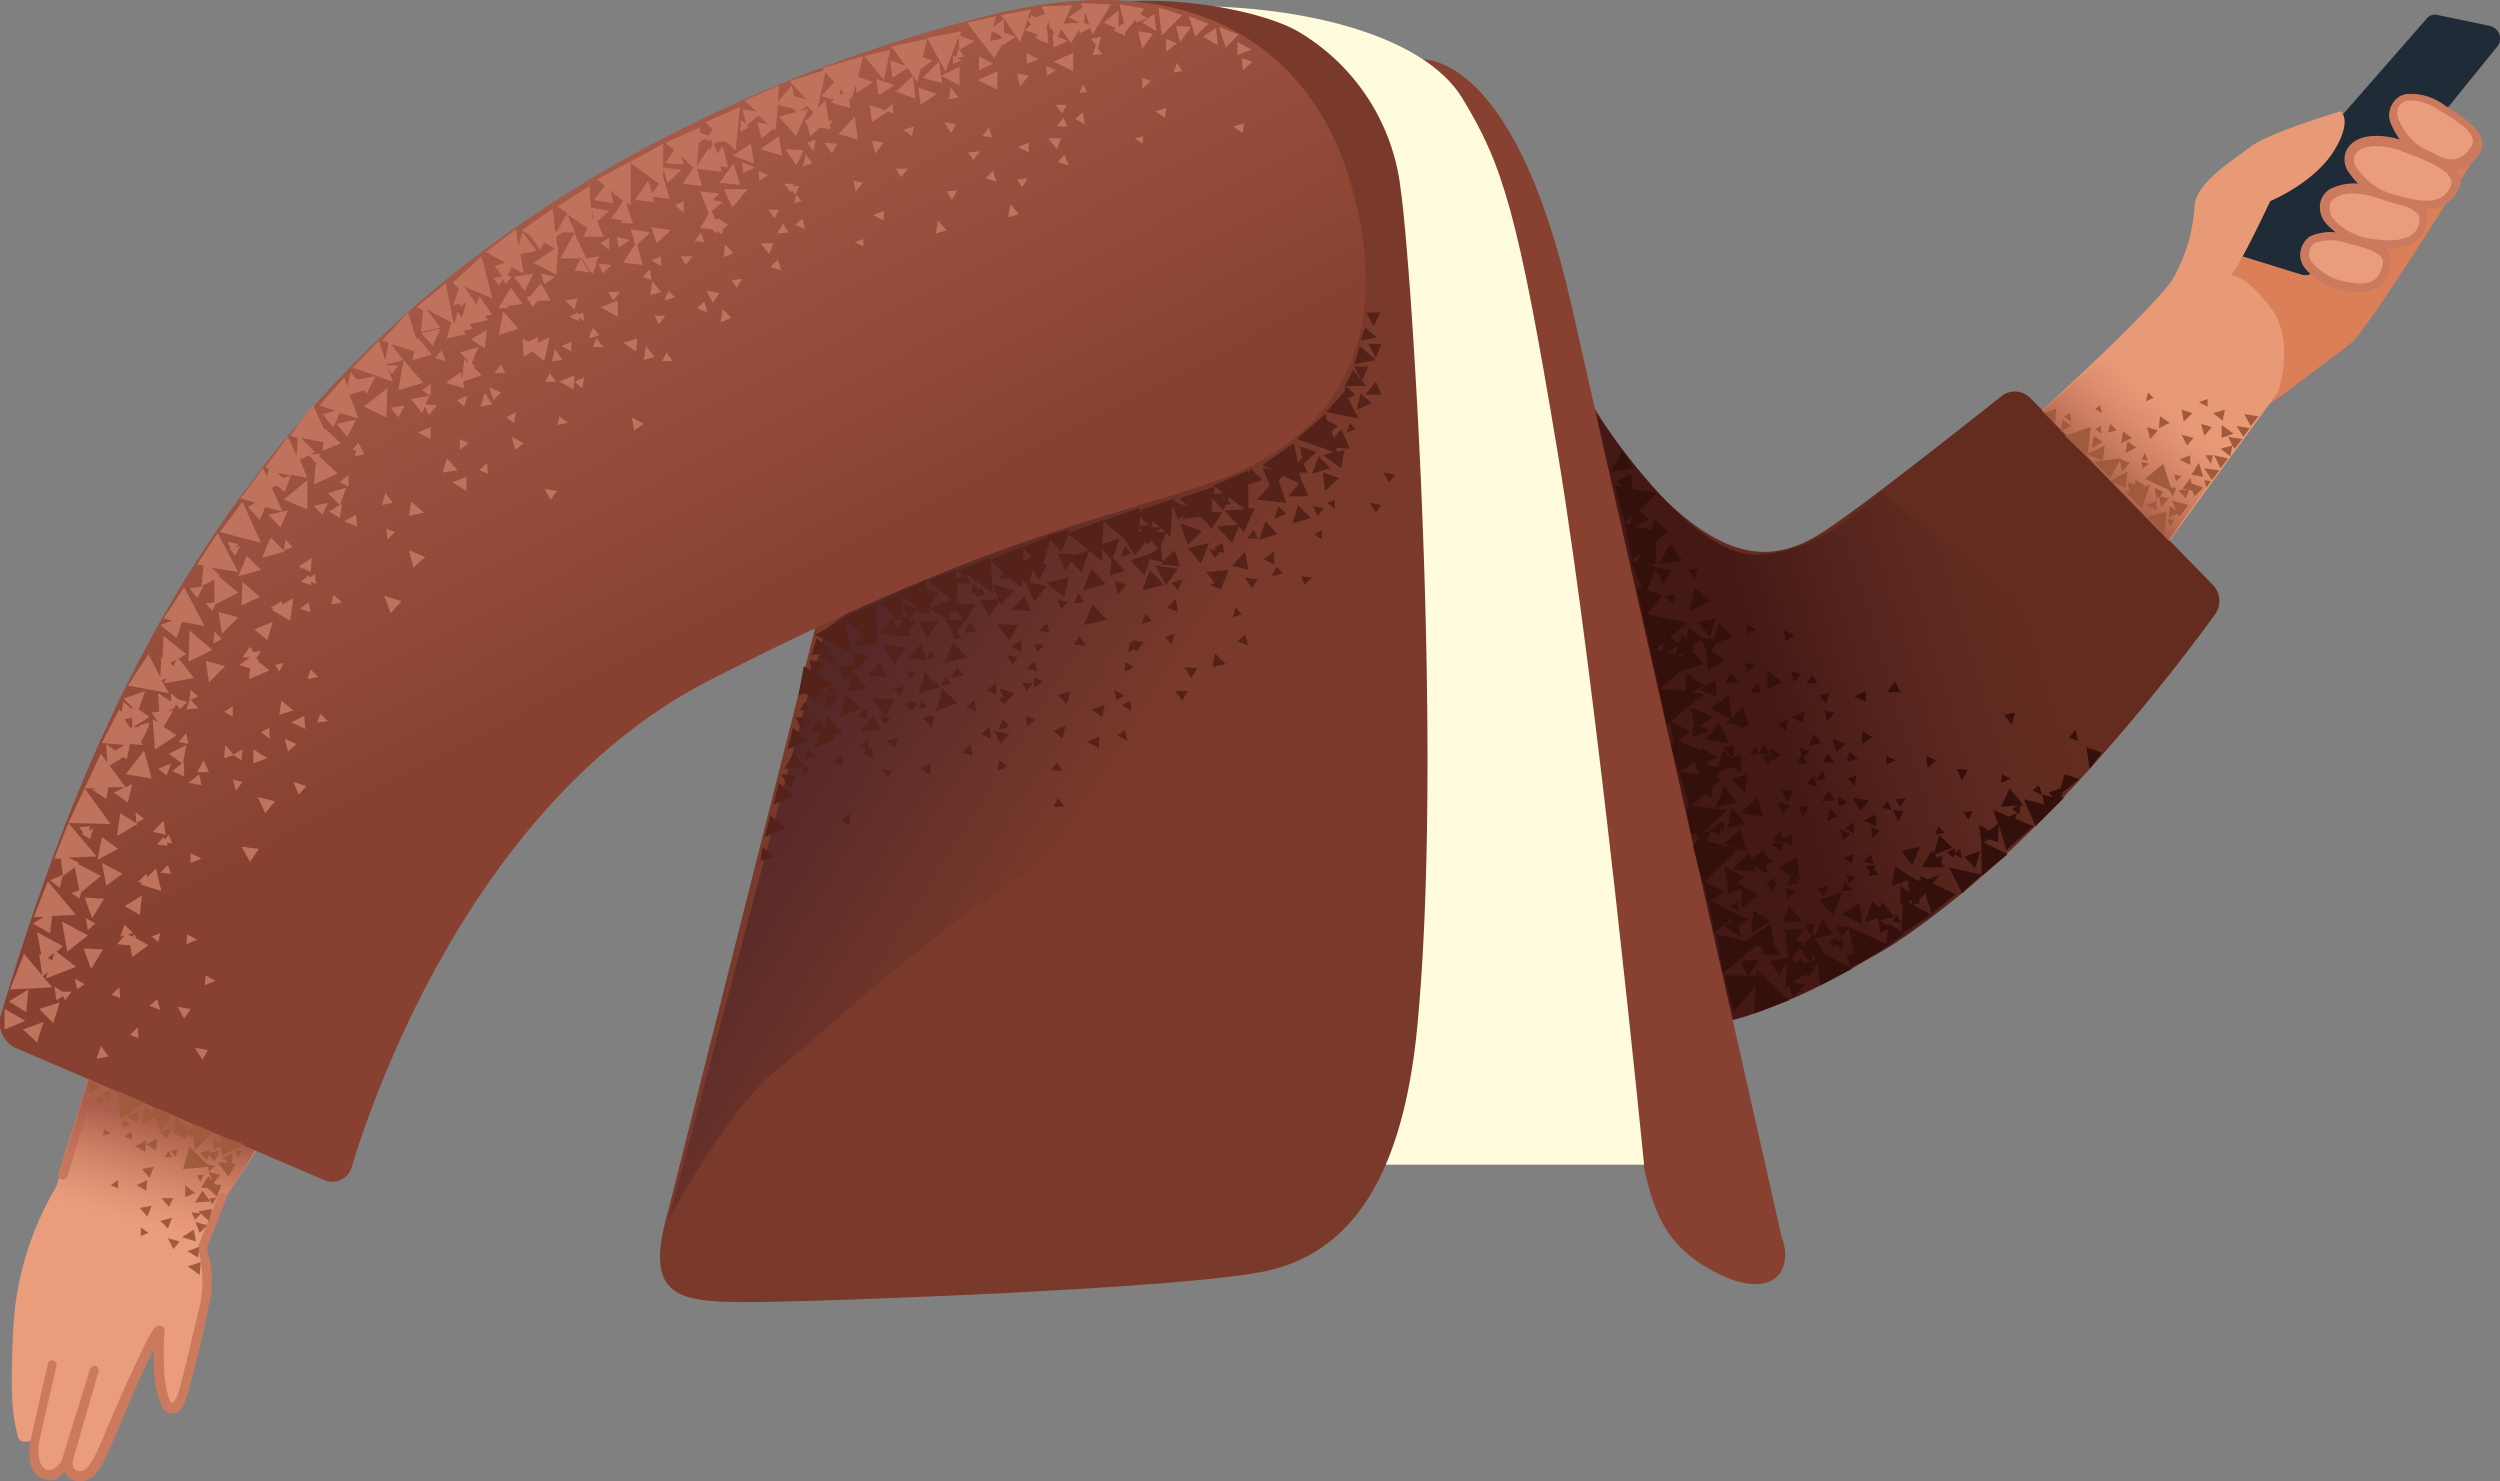 <svg xmlns="http://www.w3.org/2000/svg" xmlns:xlink="http://www.w3.org/1999/xlink" width="231.165" height="136.977" viewBox="0 0 231.165 136.977">
  <rect x="0" y="0" width="231.165" height="136.977" fill="#808080" stroke="none"/>
  <defs>
    <linearGradient id="linear-gradient" x1="0.795" y1="0.286" x2="0.421" y2="0.416" gradientUnits="objectBoundingBox">
      <stop offset="0" stop-color="#552828" stop-opacity="0"/>
      <stop offset="1" stop-color="#441814"/>
    </linearGradient>
    <linearGradient id="linear-gradient-2" x1="0.59" y1="0.59" x2="0.313" y2="0.355" gradientUnits="objectBoundingBox">
      <stop offset="0" stop-color="#552828" stop-opacity="0"/>
      <stop offset="1" stop-color="#552828"/>
    </linearGradient>
    <linearGradient id="linear-gradient-3" x1="0.583" y1="0.543" x2="0.827" y2="0.652" gradientUnits="objectBoundingBox">
      <stop offset="0" stop-color="#cc7a5e" stop-opacity="0"/>
      <stop offset="0.92" stop-color="#aa5f4b"/>
    </linearGradient>
    <linearGradient id="linear-gradient-4" x1="0.388" y1="0.851" x2="0.586" y2="0.25" xlink:href="#linear-gradient-3"/>
    <linearGradient id="linear-gradient-5" x1="0.515" y1="0.538" x2="0.264" y2="0.115" gradientUnits="objectBoundingBox">
      <stop offset="0" stop-color="#884130"/>
      <stop offset="0.98" stop-color="#af614e"/>
    </linearGradient>
    <linearGradient id="linear-gradient-6" x1="0.606" y1="0.323" x2="0.28" y2="0.706" gradientUnits="objectBoundingBox">
      <stop offset="0" stop-color="#cc7a5e" stop-opacity="0"/>
      <stop offset="1" stop-color="#aa5f4b"/>
    </linearGradient>
  </defs>
  <g id="_175" data-name="175" transform="translate(-113.176 -100.406)">
    <path id="Path_16770" data-name="Path 16770" d="M321.3,138.9l3.1-2.1,6.1-4.6c1.6-1.2,11.3-16.9,11.3-16.9l-8.6-3.6-10.6,6.8-4.5,8.3Z" fill="#da7f57"/>
    <path id="Path_16771" data-name="Path 16771" d="M338.6,101.8l4.8,1a1.2,1.2,0,0,1,.7,1.9l-16.8,20.7a1.249,1.249,0,0,1-1.3.4l-5.5-1.7a1.167,1.167,0,0,1-.5-1.9l17.5-20a1,1,0,0,1,1.1-.4Z" fill="#1f2b36"/>
    <path id="Path_16772" data-name="Path 16772" d="M300.1,140.1s12.7-11.5,14.1-14.1a15.564,15.564,0,0,0,1.9-6.6c.2-2.1,3.3-4,5-5.3,1.7-1.4,8.5-3.4,8.5-3.4s1.2.8-.7,3.8c-1.9,2.9-5.8,4.5-5.8,4.5s-1.6,3.4-2.6,5.2l-1,1.7s1.2-.2,3.6,2.9.7,7.9.7,7.9l-15,20.5-8.7-17.1Z" fill="#e89976"/>
    <path id="Path_16773" data-name="Path 16773" d="M334.7,110.1c.9-1.6,3.4-.4,4.3.3,1,.7,4.2,2.2,3.1,3.9s-2.5,1.8-4.6.6S333.9,111.4,334.7,110.1Z" fill="#ea9d7d"/>
    <path id="Path_16774" data-name="Path 16774" d="M340,116.1a5.1,5.1,0,0,1-2.6-.8,6.832,6.832,0,0,1-3.2-3.6,1.919,1.919,0,0,1,.2-1.7,1.761,1.761,0,0,1,1.3-.9,5.2,5.2,0,0,1,3.6,1.1,6.121,6.121,0,0,1,.6.4c1,.6,2.5,1.6,2.8,2.8a1.592,1.592,0,0,1-.3,1.3,2.939,2.939,0,0,1-2.4,1.4Zm-3.8-6.4h-.4a1.374,1.374,0,0,0-.8.5,1.417,1.417,0,0,0-.1,1.1,5.862,5.862,0,0,0,2.8,3.1c2,1.1,3.1,1,4-.5a.821.821,0,0,0,.1-.7c-.2-.8-1.6-1.7-2.4-2.2a5.735,5.735,0,0,0-.7-.4A4.673,4.673,0,0,0,336.2,109.7Z" fill="#cc7a5e"/>
    <path id="Path_16775" data-name="Path 16775" d="M328.1,119.4c.3-1.8,3.1-1.6,4.2-1.3s5.4.8,5,2.9c-.4,2-2.3,2.3-4.8,2-2.5-.5-4.6-2.1-4.4-3.6Z" fill="#ea9d7d"/>
    <path id="Path_16776" data-name="Path 16776" d="M334.1,123.4c-.6,0-1.3-.1-1.6-.1a6.917,6.917,0,0,1-4.3-2.3,2.265,2.265,0,0,1-.5-1.7,1.945,1.945,0,0,1,.9-1.4,5.107,5.107,0,0,1,3.8-.3c.2,0,.4.1.7.1,1.4.3,3.6.7,4.3,1.9a1.9,1.9,0,0,1,.2,1.3C337.2,123,335.5,123.4,334.1,123.4Zm-3.3-5.1a3.064,3.064,0,0,0-1.7.4.891.891,0,0,0-.5.8,1.431,1.431,0,0,0,.3,1.1,5.537,5.537,0,0,0,3.7,1.9c3.4.5,4.1-.6,4.3-1.6a1.268,1.268,0,0,0-.1-.6c-.6-.9-2.7-1.3-3.8-1.6a6.375,6.375,0,0,1-.7-.2,7.719,7.719,0,0,0-1.5-.2Z" fill="#cc7a5e"/>
    <path id="Path_16777" data-name="Path 16777" d="M326.2,123.6c.3-1.6,2.7-1.5,3.7-1.2s4.2.6,3.9,2.4c-.4,1.8-1.5,2.3-3.7,2-2.1-.3-4.1-1.8-3.9-3.2Z" fill="#ea9d7d"/>
    <path id="Path_16778" data-name="Path 16778" d="M331.3,127.4a4.869,4.869,0,0,1-1.2-.1,5.722,5.722,0,0,1-3.8-2.1,1.955,1.955,0,0,1-.4-1.6,2.223,2.223,0,0,1,.8-1.3,4.543,4.543,0,0,1,3.4-.2c.2,0,.4.1.6.1,1.4.3,3.9.8,3.5,2.7A2.643,2.643,0,0,1,331.3,127.4Zm-4.6-3.7a1.209,1.209,0,0,0,.3,1,5.314,5.314,0,0,0,3.3,1.8c2.3.4,2.9-.3,3.2-1.7.2-1-1.4-1.4-2.9-1.8a6.375,6.375,0,0,1-.7-.2,4.5,4.5,0,0,0-2.8.1c-.2.3-.4.5-.4.8Z" fill="#cc7a5e"/>
    <path id="Path_16779" data-name="Path 16779" d="M330.6,114.6c.7-1.7,3.8-1.2,5-.7s5.6,1.8,4.7,3.8c-1,1.9-2.8,1.8-5.4,1.1-2.8-.7-5-2.8-4.3-4.2Z" fill="#ea9d7d"/>
    <path id="Path_16780" data-name="Path 16780" d="M337.5,119.7a10.4,10.4,0,0,1-2.9-.5,6.831,6.831,0,0,1-4.4-3.1,2.047,2.047,0,0,1-.1-1.7c.9-2,4.1-1.5,5.5-.9a1.69,1.69,0,0,1,.5.2c1.4.5,3.9,1.5,4.5,2.9a1.23,1.23,0,0,1-.1,1.3,2.906,2.906,0,0,1-3,1.8Zm-6.6-4.9a1.211,1.211,0,0,0,.1,1,6.238,6.238,0,0,0,3.9,2.7c2.9.8,4.2.6,4.9-.9a.637.637,0,0,0,0-.6c-.4-1.1-2.9-2-4-2.4-.2-.1-.3-.1-.5-.2C334.4,114,331.6,113.4,330.9,114.8Z" fill="#cc7a5e"/>
    <path id="Path_16781" data-name="Path 16781" d="M254.8,127.4s6.1,13.3,12.2,19.1c6,5.8,10.1,5.8,14.1,3.5,3.2-1.9,13.4-10,17.2-13a1.983,1.983,0,0,1,2.6.2l16.9,17.3a2.118,2.118,0,0,1,.2,2.7c-3.6,5-16.1,21.3-28.2,29.4-13.8,9.2-21,10.4-32.7,5.3-15.6-6.8-2.3-64.5-2.3-64.5Z" fill="#642c1e"/>
    <path id="Path_16782" data-name="Path 16782" d="M287.1,145.8l24.2,20.1s-15.2,17.7-24.7,22.8c-6.7,3.6-18.9,11.2-25.4,2.9-13.2-16.8-7-63.8-7-63.8s12.7,24.2,21.5,23.9C282,151.5,287.1,145.8,287.1,145.8Z" fill="url(#linear-gradient)"/>
    <path id="Path_16783" data-name="Path 16783" d="M244.2,105.9s8.8-1.6,14.3,22.8l19.4,86c1.3,3.5-1.1,6.1-6.4,3.2s-5.8-6.7-7.2-14.1c-1.2-7.4-20.1-97.9-20.1-97.9Z" fill="#884130"/>
    <path id="Path_16784" data-name="Path 16784" d="M233.6,208.1h31.6s-4.3-43.6-8-65.9-5.1-26.6-8.8-32.7-15.7-8.8-26.6-8.5C211,101.4,233.6,208.1,233.6,208.1Z" fill="#fffbdc"/>
    <path id="Path_16785" data-name="Path 16785" d="M198.6,118.6l-23.7,94c-2.3,8.1,1.3,8.2,8,8.2,5,0,40-1.2,47.5-2.9s12.4-8.3,13.8-22.3c2.5-25.4-.5-70.7-1.5-77.6a19.463,19.463,0,0,0-9.7-14.8c-3.5-1.9-12.7-3.7-19.7-2.1-6.8,1.5-11.3,3.7-14.7,17.5Z" fill="#7a3a2b"/>
    <path id="Path_16786" data-name="Path 16786" d="M237.3,122.5s5.1,12.8-.7,28.8c-3.9,10.8-13.8,20.2-27.2,28.9-13.3,8.7-19.2,15.1-24,18.8-4.8,3.6-10.4,14.2-10.4,14.2l14.5-54.6,47.8-36.1Z" fill="url(#linear-gradient-2)"/>
    <path id="Path_16787" data-name="Path 16787" d="M142.8,149c-6.1,4.7-6,5.2-11,18.8s-13.4,42.3-13.4,42.3a28.5,28.5,0,0,0-4,13.2c-.4,7.8.2,8.7.4,9.8.1,1.1,1.7.4,1.7.4s-.54,2.66.66,3.26c1.3.5,2.14-1.16,2.14-1.16s.7,1.4,1.5,1.5c.5,0,2.5-2.7,3-4.9.4-2.1,3.5-7,3.9-7.9.4-1,.2,2.4.2,4.1,0,1.8,1.8,3.1,2.4,0s1.5-5.6,1.6-6.5a34.844,34.844,0,0,0,0-4.6l.1-1.3s-.2-1.2,1.5-4q11.156-17.312,22.8-34.3c3.8-5.2-8.2-32.7-13.5-28.7Z" fill="#ea9d7d"/>
    <path id="Path_16788" data-name="Path 16788" d="M118.7,209.4a.44.44,0,0,1-.1-.5c.1-.4,12.4-39.6,17-52.2,4.1-11.1,9.6-16,13.4-18.1a34.053,34.053,0,0,1,4.5-2.2.453.453,0,0,1,.1.9,25.082,25.082,0,0,0-5.9,3.3c-5.8,4.1-9.3,11.2-11.3,16.4-4.6,12.6-16.9,51.8-17,52.2a.55.55,0,0,1-.5.3c-.1,0-.1-.1-.2-.1Z" fill="#cc7a5e"/>
    <path id="Path_16789" data-name="Path 16789" d="M162.1,172.6c-1.6.6-7.58,3.67-10.28,7.77-2.6,4-17.82,30.93-17.82,30.93l-2.6,4.9s.6-.4.9,2.2c.2,2.6-1.4,9.3-1.8,10.8-.3,1.5-.7,1.4-1.2,1.4-.4,0-.8-.6-.9-1.3s-.3-5.8-.3-5.8-2.8-1.3-2.9-4.1a13.744,13.744,0,0,1,1.5-5.6s9.2-40.5,22.5-49.9c12.4-8.8,14.4,8,12.9,8.7Z" fill="url(#linear-gradient-3)"/>
    <path id="Path_16790" data-name="Path 16790" d="M121.5,199.7l-3.6,12,14.23,4.12,2.07-4.84,2.6-4.2-15.3-7.1Z" fill="url(#linear-gradient-4)"/>
    <path id="Path_16791" data-name="Path 16791" d="M114.6,197.3l28.5,12.2a1.864,1.864,0,0,0,2.6-1.2c2.3-7.6,11.8-34.1,33.1-45,25-12.8,36-14.8,45.9-18.1,15.7-5.2,16.8-18,12.8-29.6-4.1-11.6-15.1-18-31.9-14s-40.7,13.4-59.2,31.9c-18,18-26.7,39.2-33.1,60.6a2.619,2.619,0,0,0,1.3,3.2Z" fill="url(#linear-gradient-5)"/>
    <path id="Path_16792" data-name="Path 16792" d="M309.7,132.6c8,6.3,11,8,11,8l-7,9.8-11.7-12,5-4.5C307.9,133.3,308.8,131.8,309.7,132.6Z" fill="url(#linear-gradient-6)"/>
    <g id="Group_1308" data-name="Group 1308">
      <path id="Path_16793" data-name="Path 16793" d="M153.2,132.4l.7-1.6-1.8.4,1.1,1.2Zm-1.1-1.3,1.8-.4-1.3-1.7,2.3,1.2-.4,1.5,1.8-.4-.3-.3.9-.2-.3-.4,1.7-.4-.3-.4.7-.1-1.2-1.7-.3.8-.2-.4-.9-1.3,2.6,1.1-1-3.9-2.6,2.4H155l.6.6-.5,1.5.6-.1.1.3.5-.5-.4,1.5-.4-.6-.3,1.1-.1-.1-.7-3.6-2.7,2.2.6.3-.2,2Zm-14.9,24.5-1.6-1.4-.1,2.2,1.7-.8Zm2.3-4.2-1.3-1.3-.8,1.9,2.1-.6Zm-3.5.4-.8,1.9,2.1-.6-1.3-1.3ZM152.9,137l-1.7.3,1,1.3.3-.6.3.8.8-.9-1.1-.1Zm5.1-4.4.2-1.7-1.5.9Zm-21.3,26,1.2,1,.5-1.7ZM150,139l.6-1.1-1.3.2.7.9Zm4-6.2-.6.7,1,.3Zm1.7,9.2.8-.6-.8-.4Zm5.1,0,.8-.6-1.1-.6.3,1.2Zm-4.4-5-1,.4.7.6Zm7.6-2.1-.4.8h1Zm.1,11.7.6-.8-1.2-.2.6,1Zm-6.6-2.7.8.3-.1-1Z" fill="#bf735c"/>
      <path id="Path_16794" data-name="Path 16794" d="M164.7,139.7l1-.2-.8-.6Zm-23.9,34.2.7-.8-1.2-.4Zm-5.3-3.2.1-1-.9.5.8.5Zm7-3.5,1-.1-.7-.7Zm-3,1.5.3,1.2.8-.7Zm-4.8-3-.8.5.8.5Zm7.2-3.4-.3.9,1-.2Zm-9.9,8.4-.6,1.1h1.1Zm-2.2-4.7.7-.7-.8-.2-.7-.6v.8l-1.2-.8.1,1.7-.7.1.6.9-.5-.3.2,2.8,2-1.3-1.2-.8.9-1.5-.5.1.7-.4-.1-.1.3-.1.2.4Zm8.3,1.7-.8.4.8.6Zm2.2-12-1,.6-.1-.3-1,.6.3.1-.2.1,1.7,1,.3-2.1Zm3.5.6,1-.2-.8-.7Zm-10.9,3.6.8-.4-.7-.7-.1,1.1Zm2-8.1.5-.9-.4.1.2-.3-1-.2.3.6h-.1l.5.7Zm16.5,1.1,1.1-1-1.5-.6Zm-6.8-4.6.2-1.3-.2.1.6-1.6-1.7.5,1.1,1.1-1,.6,1,.6Zm9.5-4.2,1.4-.2-1-1.1ZM132,154.6l-1.3.2.7.9.6-1.1Zm19.8-14.2,1.2.6v-1.1Zm-2.4-5.4.6-.8h-1.1Zm-.5,4,.1-2.7-2.2,1.7,2.1,1Zm1.6-5.3-.5,2.8,2.3-.7Zm-19.8,25-.1,2.9,2.2-1.1-2.1-1.8Zm1.5,2.8.3,2L134,162Zm1.2-4.5.3,2,1.5-1.5Zm10.9-17.4,1,1.2.8-1.6-1.8.4Zm-1.3-.9,1,1.2.6-1.3,1.7.5-.8-2.2,1.3-.4.3.3.8-1.6-1.7.3-.6-.7-.3,1.3-.3-.8-2.3,2.6,1.5.5-1.2.3Zm15.8-1.3.7-.7-1.1-.5.4,1.2Zm.1-2.5h1l-.4-.8Zm2,3.6-.9.5.7.5Zm-7.9-2.6-.8.6.8.5Zm-21.2,18.7,1.2-.6v2.1l-.8.1.6.7.3-.6,2.1-1.1-1.8-1.5.1-.1-.8-.7,2.5.4-1.9-3.6-1.9,2.9.6.1-.2,1.9Z" fill="#bf735c"/>
      <path id="Path_16795" data-name="Path 16795" d="M128.1,163.3l.5-.2-.3.5,2.8-.5-1.4-1.8.7-.4-2.1-1.7-.1,2.1-.1-.2L128,163l-1.1-2.1-1.9,2.9,3.8.7-.7-1.2Zm1.4-1.9-.3.6-.3-.3Zm19.4-27.3,1.6-.4-1.2-1.5,2.2.7-.2.8,1.8-.5-1.3-1.6-.1.2-.8-2.5-2.4,2.6.6.2-.3,1.6-.6-1.8-2.4,2.5,3.7,1.3ZM143,148l.5-1.1-1.3.3Zm3.8-5.7-.5-1-.5.7.3.1-.1.5.9-.2-.1-.1Zm2.9,7.3-.8-.3.1,1Zm-.4,7.5,1-1.1-1.6-.5ZM142,152l-1.2.8,1.1.5.1-1.3Zm9.2-5.2-.2,1.3,1.4-.3Zm-6.2,1.8,1.2.5-.1-1.1-1.1.6Zm-4.8,2.4-.6-.7-.2,1Zm1.4-6.2-2.2,1.8,2.2.9Zm-2.5,4.4.7-1.6-1.8.4,1.1,1.2Zm-3-1.9,1.1,1.2.5-1.2,1.6.4-1-2.2.5-.2.7.6.6-1.6,1.5.3-.7-1.7.9-.4.5.7.1-.2-.2,2.2,2.2-1-1.7-1.6.1-.2h-.3l-.1-.1v.1h-.5l.4-.2-1.3-1.3,2.1.4-.1.8,1.7-.7-1.5-1.4v.2l-1.1-2.4-2.1,2.9.7.2-.1,1.6-.8-1.7-2.1,2.8.3.1-.1.8-.4-.8-2.1,2.8,1.4.4-.7.4Zm4-2.9-.8.2-.5-.5Zm5.3,1v-1.1l-.8.7.8.4Zm-9.8,1.4-2.1,2.8,3.8,1Zm-6.1,12.6.5-1.5,2.1.4-1.9-3.6-1.9,2.9.8.2-1.1.4,1.5,1.2Zm12.8-5.9-.5.3-.1-.2-.7.6,1,.3-.1-.3.5.2-.1-.9Zm-.6,2.6-.8.6,1,.3-.2-.9Zm-3.6,6.3-1-.8-.1-.3-.2.1.5-.8-.7.1-.3-.5-.7,1h.7l-1,.7,1,.3-.1,1,1.9-.8Zm1.3-.7-.8.2.4.6.4-.8Zm16.9-15.9v-1.3l-1.3.5Zm-7.5.2-.3,1.1,1-.2-.7-.9Zm-24.3,35.2-1.9-1,.4,2.1Zm-.2-5.6-.3,2.1,1.9-1.1Zm-2.1,4.3,1.9-1-1.5-1.1Zm3.9,5.1.2-1.8-1.6,1Zm5.8,13.4.5-.9-1.2-.2.7,1.1Zm-6.7-2.3.8.3-.1-1-.7.7Zm6.9-4.6,1-.4-.9-.5Zm-1.9,3.1.6-.9-1.2-.2.6,1.1Zm-6.7-2.2.8.3-.1-1-.7.7Zm7-5.6-.1.9,1-.4Zm-8.4,11.5,1.1-.2-.7-1Zm4.9-4.9,1,.4-.3-1Zm.6-12.7-.8.8-.1-.3-.8.8h.4l-.1.2,1.9.6-.5-2.1Zm3.2-1.4v.9l1-.4Zm-9.7,6,.2,1.1.7-.6-.9-.5Zm.4-7.3.3-1-.4.2.1-.4-1,.1.4.5-.2.1.8.5Zm16.2-2.4.9-1.1-1.6-.4.7,1.5Zm-7.5-3.4v-1.3l-.1.1.3-1.7-1.6.8,1.2.9-.9.7Zm9-7-.2,1.3,1.3-.4-1.1-.9Zm-21,26.4.2,1.3.6-.4.2.4.6-.8h-.9l-.7-.5Zm.8-10.3-1.2.5.9.7.3-1.2Zm-.1,4.3.5,2.8,1.9-1.5Z" fill="#bf735c"/>
      <path id="Path_16796" data-name="Path 16796" d="M120.2,189.8l-1.8-1.4.6-.5-2.4-1.3.4,2.1-.2-.1.3,2.1.5-.4-.2.6,2.8-1.1Zm-2.6-.8.6-.5-.2.7Zm3.3-.9.7,1.9,1.1-1.8-1.8-.1Zm.1-4.7.7,1.9,1.1-1.8-1.8-.1Zm-2-2,1.1-.8.4,2.1-.7.3.7.5.2-.6,1.8-1.5-2.1-1.1.1-.1-1-.5,2.6-.1-2.6-3.1-1.3,3.3h.6l.2,1.6Z" fill="#bf735c"/>
      <path id="Path_16797" data-name="Path 16797" d="M115.4,188.6l-1.3,3.3,3.9-.2ZM129,171l-1.2.5.8.6Zm2.5-5.1-.7-.8.7-.3-.7-.6-.1,1-.3.8,1.1-.1Zm3.2,6.6.3,1,.6-.8-.9-.2Zm1.6,7.6.8-1.2-1.6-.2Zm-8-3.8-1,1,1.2.3Zm8.3-6.6V171l1.3-.5Zm-5,2.3-1,.8,1.2.2Z" fill="#bf735c"/>
      <path id="Path_16798" data-name="Path 16798" d="M126.5,176.1l-.8-.6.1,1,.7-.4Zm0-6.3-1.7,2.2,2.4.4-.7-2.6Zm-4.8,3.6,1.3.9.2-1.1h1.5l-1,.5,1.3.9.4-1.7-.6.3-1.5-2,1.3-.8.3.2.3-1.4,1.2.1-.2-.3.5-.9.1-.3.2-.3h-.1l.1-.3-1,.3.1.1-.9.1-.5-.8.7-.1v.9l1.6-1-1-.7.6-1.7-2,.7.8.8v.2l-.8-.7-.2,1-.2-.3-1.6,3.1,2.1.2-.9.5-.8-.6.1,1.7-.6-.8-1.5,3.2h1.2l-.5.1Zm8.7-5.2-.7.8.9.2Z" fill="#bf735c"/>
      <path id="Path_16799" data-name="Path 16799" d="M121,173.3l-1.5,3.2,3.9.1Zm-3.2,13.4.2-1.6,2.2-.1-2.6-3.1-1.3,3.3h.9l-1,.6,1.6.9Zm-2,5.2L114,193l1.6,1,.2-2.1Zm-2.2,1.8v1.9l1.9-.8-1.9-1.1Zm4.5,1.3.6-1.9-1.9.6,1.3,1.3Zm-1.5,1.8.6-1.9-1.9.7Zm9-10-.2.2-.4-.2.5-.1-.8-.8-.4,1.1.4-.1-.7.8.8.1h.4l.2,1.1,1.5-1.1-1.1-.6-.2-.4Zm-5.3,5.1.7-.5-.9-.5.2,1Zm8.1-13.9-.1-.2-.6.7,1,.1-.1-.3.5.1-.3-.8Zm-.4,3.1,1,.1-.3-.8Zm-.2,6.4.2-.8-.8.3.6.5Zm13.6-19.7-.1-1.2-1.2.6,1.3.6Zm-7.4,1.5-.1,1.2.9-.3-.8-.9ZM172.1,123l1.2-1.1-1.8-.3.4,1.4-1.1,1.7,1.8.2-.5-1.9Zm-2.2-3.8-.3-1.2,1.2,1-1.1,1.6,1,.2-.1.2,1.1.1-.4-1.2-.2-.8.4.3v-4.1l-3.1,1.7.7.6-1,1.3,1.8.3Zm-10.6,12.2,1.8-.6-1.4-1.6-.4,2.2Zm2.9-3.6h-.3l.1.2-.1.2h.2l.3.6.5-.6h1.2l-.9-1.6Zm-1.8-.8-.9,1.5-.2.3v.1h.9l-.1-.2,1.4-.2-1.1-1.5Zm13-5.6.5,1.5,1.3-1.2Zm-10.2,4.3.3,1,1-.7Zm5.5-2.8.8.6v-1.1Zm-.7,7.8-.4,1,1-.3Zm4.7,3,1-.3-.8-1Zm-2.8-5.5.6-.8h-1.1Zm7.7.7,1,.4-.3-1Zm-5.8,11.3.9-.6-1.1-.6.2,1.2Zm-4.8-3.9.2-1-.9.4Zm7.4-2.5h1l-.6-.8Zm-6.4-1.3h1l-.7-.8Zm-10.9,1.8-.3-.3.6-1.5-1.7.5.7.7v.2l-.3-.3-.2,1.9-.1-.7-1.4,1,1.7.5-.1-.6,1.7-.6-.7-.7.1-.1Zm5.3-1.4,1.1.9.5-2.2-1.1.5v-.5l-.9.4-.5-.3.1,1.7.8-.5Zm4.5-8.6-.6,1.1,1.4.2-.8-1.3Z" fill="#bf735c"/>
      <path id="Path_16800" data-name="Path 16800" d="M166.2,136.4l.1-1.3-1.4.6,1.3.7Zm-8.6,1.6,1.1-.2-.7-1.1-.4,1.3Zm9-10-1.2.2.9.8Zm-4.4-5.8.9,1.3.4-.7,1,.6-2,1.3,2.1,1.1.2-2.7-.1.1-.1-.9.6-.4h1.1l-1.3,2.4h2l.5.8.3.5v-.1l.2.2.4-1-.2.1.4-.7-1.2.2-1.1-2.3h.1l-.8-1.8,1.9,1.3-.4.8H169l-.6-1.4,1.1-1-1.7-.3-.1-2-3,1.9.9.6-.9,1.7h-.2l-.2-2.1-2.9,2,1.1.7h-.3v-.2Zm5.9-1.7-.1.2-.1-.9.2.7Zm-5.6,5.2-1.8.3,1,1.3.8-1.6Zm-3.6-.7.6.8.1.2-.8.1.5.7.4-.6.2.5.6-.7-.4-.1.4-.8,1.1.6-.3-1.8,1.5-.3-1.3-1.7-.4,1.3-.2-1.6-2.8,2.1,1.8,1-1,.3Zm14.6,1.4-.2,1.3,1-.3Zm.8-2.3-.9.4.9.5Zm-.6,5.5.4.8.6-.8Zm-6.6-.3-.5.2v-.2l-.8.4.9.4v-.3l.5.3-.1-.8Zm3.2.4v-1.5l-1.6.6Zm-4.3,3.2V132l-.9.4Zm6.1-1.2-1.3.4,1.2.8Zm-7.6,1-.3,1.1,1-.1Zm4.4-7,.8-.8-1.2-.1Zm7.5-10.1-.2-.7,1.1,1-1,1.5,1.8.2-.5-1.6,2.3.3-.1-.5.7.1-.5-2-.5.7-.3-.9.4-.2h.6v-.1l1,.9.4-4-3.2,1.4.7.7-.7,1h.6v.4h.1l-.3.5-.1-.2-1.1,1.7v-.1l.2-2.1,1-.6-.9-.3v-.5l-3.2,1.4.8.7-.8,1.2Zm1.3.2-.1.1v-.1Zm-4.2,2.5-.4-1.2-1.2,1.8,1.8.2-.2-.5,1.6.2-.6-2V116l.4,1.3,1.3-1.2-1.7-.2v-2.2l-3.1,1.7,2.7,2-.6.9Zm-3.1,5,1-.7-1.2-.3Zm6-3.2V119l-.8.4Zm-1.8,8.1,1-.3-.6-.6Zm5.2,2,1-.4-.8-.8Zm-3.2-5.3.6-.8h-1.1Zm7.8.2,1,.3-.3-1Zm-3.4-1.3-.8-.8-.1,1.2.9-.4Zm.3,3.2.5-.8-1,.1.5.7Zm12.5-15.3,1.5-1-1.7-.6Zm.6-2.5,1.5-.9-1.7-.6Zm-2.2,2-1.5,1.6,1.8.5Zm3.3-6.2-2.4.6,1.8,2.2.6-2.8Zm.5,3.9,1.8.6-.2-2.1Zm-14.4,8.6-.6-2-1.3,1.8,1.9.2Zm1.9-3.3,2,.6-.3-1.8-1.7,1.2Z" fill="#bf735c"/>
      <path id="Path_16801" data-name="Path 16801" d="M180.9,114.8l2,.7-.3-1.8-1.7,1.1Zm17.2-6.3.2,1.6,1.5-1Zm1.3-2.5-.9-.3.4-1.7-3.3.7,1.3,1.8-1.4-.5.2,1.6,1.4-.9.9,1.3.3-1.2Zm-17.5,10.4,1.1-.5-1.2-.5.1,1Zm6.5-2,.2-1.1-.8.3.6.8ZM185,122l1.1-.1-.5-.8Zm9.1-7.4.8-1-1.1-.2Zm-.2,5.7,1,.5v-.9Zm-6.5-4.5.9-.3-.6-.8-.3,1.1Zm20.1-7.4.8-1-1.1-.2Zm-.2,5.6,1,.5v-.9Zm-6.2-5.5-.2,1.1.9-.2Zm-8.1,8.8-.9-.2.2,1Zm-.8,5.5.8.4v-.7l-.8.3Zm-5.4-4.4-.2.8.7-.2-.5-.6Zm-5.9,1.2,1.4-1.7h-2.2Zm5.8,1.6.9.4-.2-1Zm-3.2,1.7.8,1,.4-1Zm-5.5-1-.6.8.9.1-.3-.9Zm5.3-5.7.1.9.8-.5-.9-.4Zm-4.2,12.2.6-.9-1.2-.2.6,1.1Zm-5.8-3.1-.7.7.8.3Zm7.2-4.1-.9-.6v.5l-.1.1.2-.6-.4.1-.3-.8,1-.8-.9-.2.6-.6-1.8-.2.6,1.5.2.6-.8,1.3,1.1.1.4.4.1-.2.5.3v-.5l.5-.4Zm2.7-9.5.4,1.5,1.1-.9.2.2.2-2.4,1.6.4v.3l-1.5.4,1.6,1.8,1.1-2.5-.8.2.7-.5.6.6-.6.7h-.2l.1.2-.1.2h.2l.3,1.1.9-.8.6.1.1.1.1-.1h.2l-.1-.3.3-.5-.4.1-.3-1.9-.7.7.7-3.3.8.9-1.2,1.3,1.2.3-.3.3,1.8.5-.1-1,.2.2.4-1.3.1.7,1.5-1-1.4-.5.5-1.9-3.8,1.1.2.2-3.2,1,1.5,1.7-1.1-.3-.2-1-1.3,1.5.1-1.5-3.2,1.4,1.1,1-1.3-.2.4,1.4-.5-.4-.1,1.1.8-.4-.2-.2,1.1-.9.9.8-1-.2Zm7.7-2.5-.1-.6.4.4-.3.2Z" fill="#bf735c"/>
      <path id="Path_16802" data-name="Path 16802" d="M197.5,113l.2-.9-1,.3Zm-10.8,5.4.4-.8h-.6l.1-.2h-.9l.6.8.1-.2.3.4Zm.1-2.7.7-1.4-1.7-.1Zm3.3-1.1.5-.9-1.2-.1Zm-5.3,6,.4-.8h-1Zm21.6-.1,1-.3-.8-.9-.2,1.2Zm-3.2-5.3.6-.8-1.1.1.5.7Zm7.8.2,1,.3-.4-1Zm-3.3,2.3.5-.8-1,.1.5.7Zm-8,4.3,1-.3-.8-.9-.2,1.2Zm-3.2-5.2.6-.8H196l.5.8Zm7.8.1,1,.3-.3-1Zm-3.1,2,.5-.9-1,.1Zm6.9-12.6,1.1-.4-1.1-.6Zm6.9-2.5-.9.2.4.6-.3.9.9-.1-.4-.5Zm-3.1,8.3-.4-.8-.6.8ZM221,104v1.2l1-.8-1-.4Zm-.1,7.3.1-.9-1,.3Zm7.2-4.4.9-.8-1-.3.1,1.1Zm0,5.8.1-.9-1,.3Zm-6.4-5.6.8-.1-.5-.8Zm-2.9,1.5.8-.7-.8-.3Zm0,5.1.1-.7-.8.2ZM213,109l.7-.1-.4-.7-.3.8Zm-.4,2.4.9.5-.2-1.1Zm-2.5,1.8.8,1,.4-1Zm-5.5-1-.6.8.9.1-.3-.9Zm5.3-5.7.1.9.8-.5-.9-.4Zm1.5,4.4.4-.8h-1Zm-7.8-3.1,1.8.9V107l-1.8.8Zm-3.4-.4-.2-1.3-1.5,1.5,1.8.5-.1-.7,1.7.9v-1.7l-1.7.8Zm.9,5.3.5-.8-1.1-.2Zm-6.1-2.1.8.3-.1-.9Zm8.7-5v1.3l1.3-.6-1.3-.7Zm-1.9-.7-.2.8-.3-.2v.8l.8-.3-.4-.2.6-.2-.5-.7Zm0-1.1.1,1.2,1.4-.8-1.4-.5.2-.4-3.2.6,1.7,3.1,1.2-3.2Zm7.7.4.6.2L210,103l-.1.1.2-.7.1.3.1.4.1-.1.3.6-.2-.1.1,1.3,1.3-.6-.9-.4.3-.7.9,1.3.8-1.3v.4l1-.5.2.6,1.7-2.8-2.8-.1.2.4-1.3.9,1,.5-1.5.1.8-1.7-2.8.1.3.7-.8.3-.5-.2v.2l-.3.1.3-.8-2.8.5.3.4-1,.7.3-1-2.7.6,2.5,3.3.8-1.4v.2l1.2-.8-1.1-.4v-1.3l1.5,2.2.7-2.1.3.5-.6.5,1.2.4v.1l-.2.2.6.3v0Zm4.4-1.5-.5-.2.1-1Zm-9.2,1.5.2-.9.8.4.1.3Zm5.9,1.9,1.8.9v-1.7l-1.8.8Zm12.5-4.2.6,1.9,1.2-1.2-1.8-.7Zm2.8,1,.6,1.9,1.2-1.2-1.8-.7Zm-3.6,1.4,1-1.4-1.4-.1Zm-3.5.6,1-1.4-1.4-.2Zm5.6-1.1,1.4.8-.2-1.6-1.2.8Zm-4.3-.5-.2-1.6-1.1.8,1.3.8Zm7.5,2.2,1.3-.5-1.3-.7Zm-9.4-3.3v.3l1.1-.4-.7-.4.4-.5-2.3-.4.4,1.7-.5.4v-1.5l-1.4,1.1,1.2.5-.3.2,1.1.5v-.3l1-1.2Zm4.3-.4-2.2-.7.3,2.6Z" fill="#bf735c"/>
    </g>
    <g id="Group_1309" data-name="Group 1309">
      <path id="Path_16803" data-name="Path 16803" d="M225.5,154.3l-.5.2,1.1.4v-.1l.7-1.7-2.1.2.8,1Zm-2.5-3.2,1.2,1.4.8-1.9Zm2.7-2,1.4,1.5.7-1.7-2.1.2Zm-15.8,5.2,1.7,1.3.4-1.8-2.1.5Zm13.1-3.5,1.3-1.3-2-.7Zm7.2-2.2-.6,1.7,1.7-.5-1.1-1.2Zm4.9-6-.6,1.6,1.7-.5-1.1-1.1Zm-1.9,4.5-.5,1.7,1.7-.5Zm5.8-10.3-.4,1.5,1.4-.6Zm-.5.1-.9-.8h1.9l-1.2-1.5-.7,1.4-.1.6-1.7,1.9,3,.6-1-1.9Zm-2.8,8.9,1.3-1.2-1.5-.5Zm-4.7,2.6,1.1-.5-.7-.7-.4,1.2Zm2.8,6.1.7-.7-1-.1Zm-10.5,8.6.6-.9-1.2-.1.6,1Zm-4.6-5,1-.3-.6-.6-.4.9Zm-1.8,7.5.9.6-.1-1-.8.4Z" fill="#542218"/>
      <path id="Path_16804" data-name="Path 16804" d="M231,151.4l-1,.7,1,.5Zm4-3.3.6-.7-1-.2Zm-.9-2-.6-1.3-.2-.7h.8l-.4-.8,1.2-1.1-1.5-.5.2,1.2-.1-.1-.3.4-.4-1.8-2.9,2,1,.5-1-.3.7,1.7-1.2,1.3,2.7.3-.7-2.1.4-.4,1.5.7-1,1.2h1.8v-.2Zm-5.2,8.7.6-.8-1.2-.2.6,1Zm-6.4-.8-1,.3.6.7Zm8.3-.3,1-.3-.6-.6-.4.9Zm-25.3,14.2,1-.3-.6-.7Zm-18,2.7,1-.3-.6-.6-.4.9Zm41-20.4h1l-.4-.8Zm9.5-8.3-.8-1.8-.7.8-.2-.6.6-.5-1-.5-.2-.6-2.6,2.3,3.4,1.2-1,.3,1.7,1.2.1-.6h.1l-.1-.1.2-1-.7.2-.1-.4,1.3.1Zm.9-9.5-.5,1.7,2-.4Zm.5-1.7-.4,1.2,1.5-.3Zm.3,1.5.7,1.3.5-1.3Zm0,2.1h-1.3l.7,1.3Zm1.2,2.6-.5-1.2-1,1.2Zm-.1-7.6h-1.3l.7,1.3Zm-12.5,22.1-1.2,1.3,1.5.4Zm-8.3,1.3,1,1.8,1.1-1.5Zm-13.5,6.9.8-1.4-2-.1Zm6.7-6.3.7-2-1.3.4-1.6-.1.7,1.6.5-.9,1,1Zm3.3,2.1.8-.9-1-.4.2,1.3Zm-4,4.6,1.1.1-.6-.9-.5.8Zm8.4-.7.6.7.3-1-.9.3Zm-5.8,7.4.2-1.1-1.2.4,1,.7Zm-6.3-2.7.8-.6-.8-.4Zm2.1,6.9-.5.7,1,.1Zm3.2-17.9-.8,2,2.1-.6Zm-.7,5.2,2.1-.5-1.3-1.4Zm5.4-3.2,2-.5-1.3-1.4Zm-16.2,6.2-1.3-1.4-.8,1.9Zm25-1.5,1,.4-.3-1Zm-5.5-2.7-.2-1.2-.8.8Zm3.4-5,.5-.6.4.2-.2-1-.8.5.3.2-.7-.1.5.8Zm-7.7-.4-.6-.7-.4,1Zm23.3-7.5.5.9.6-.7Zm-3.4-3.7.8-.3-.5-.6-.3.9Zm-1.8,6.5.7.6v-.9l-.7.3Zm4.5.9.5-.7-1.1-.2Zm-5.7,2,.7.5v-.9Zm-22.9,15.7.4-1.2-1.2.4Zm5.4-3,.8-.4-.8-.5Zm-8-3.8,1,.2-.2-.9Zm6.8-6.8-.2,1.7,1.4-.4Zm11.4,4.6-.2,1,.8-.3Zm-2.1,5.6,1.2-.3-1-1Zm-7.4-2.2-.2-.2-.2,1,.6-.3.1.3.7-.9-1-.2v.3Zm-11.9,5h-.5l.5.7.2-.3.8-.8-1.4-.4Zm-3.1-7-.6,1,1.2-.1-.6-.9Zm-3.5,9.8.1-1.2-1,.3Zm7.3-10.9,1.8.1-.6-1.4-1.2,1.3Zm6.2-1.6-.4,1,.9-.1Zm-17.3,2.5h1l.5,1.1.8-.9-.8-.2,1-1-1.6-.5v-1l-2.1,1,1.6,1.2-.4.3Zm1.5-.1-.3-.1-.2-.4v-.9Zm4.3,1.7-.2.2.9-.1-.4-.6.8-1.1h-1.9l.8,1.6Zm-2.5.1,1.1-1.6-1.9.1.8,1.5Zm7.8.8.9.5v-1.1Zm4.6-3.5.6-.6-.9-.2.3.8Z" fill="#542218"/>
      <path id="Path_16805" data-name="Path 16805" d="M204.3,155.4l-.4-.7-.2.3-.5-.6-.2.9.6-.1-.2.4.9-.2Zm-1.8,10.4.9.4-.1-1.1-.8.7Zm4.3-4,.5-.6-1-.2Zm-1.5,2.9v-1.1l-.9.6Zm3.8-4,.6-.6-.9-.2.3.8Zm-7.4-4.8v-1.6l1.2.1-.4-.9,2.5,1.8-.1-.9.6,1.4-1.7.1.8,1.5,1-1.4.1.3L207,155l-2.1-.6-.1-2.1,1.2,1.1-.4.5h1l1.1.9v-.7l.3.2.8,1.7,1.2-1.4-1.6-.3.2-1.1h.2l.4.9.8-1.5h-.4l.7-2.3,1,1.2.7-1.7,3.1,2.5v-1.1l.9,1,.7-2-1.6.5.1-2.1,2,1.7.9,1.5,1-1.3.2.3.3-.4.7.7-.7.5-1.9.6,1.3,1.4.5-1.5,1.2.3-.2.2,1.8.2-.5-1.5-1.1,1-.2-1.4.5-1.2.4.4.2-3,.5,1.4.6-.5-.2.4,1.7-.2.7.7.3.4,1-1.5-1-.1.1-1.2,1,1.1.2-.5.5-.1-.3-.4.1-.2,1.5,1.1-1.9.1,1.8,2,1-2.2h-.6v-2.2l1.3-.4-1.1-1.1-.2.5v-.3l-3.2,1.4.9.7-.9.1.1-.7-3.3,1.1.9.8-1.3-.5v-.3l-3.3,1.1v-.2l-3.2,1.1h-.1l-3.2,1.2.1-.3-2,.5.1.1-5.5,2.2V152l-3,1.2.4.3-.5.6v-1l-2.6,1,2.2,1.8-2,.7-.1-.3v.1l.9-1.2-1.2-.2v-.9l-2.5,1.2,1.9,1.4-.3.3.8.1.1.1v-.1l.4.1-.1-.5,1.8,1,.1-.7h.7l.7.9,1-1.6-1.8-.1.1-.3Zm16.8-6.9.1-.8.8.8h-.9Zm0,.6v-.5l.3.5Zm1.7,0,.3-.4-.9-.1.2-.5,1.1,1h-.7Zm-1.3-1.9h-.3v-.3Zm-10.3,4.2-.8.4v-1.2Zm-9.5,4,.1.1Zm2.3-.1.1.1-.1.2Zm-2.5,5.6.8-.2-.5-.6-.3.8-.6-1.4-1.2,1.3,1.8.1Zm-2.2-3.6-.6.8-.5-1-1,1.5,1.2-.1-.2.2h1.8Zm.2,2.5-2.1-.3,1.1,1.8Zm-3.5,2.6,1.8.1-.6-1.4-1.2,1.3Zm3,1.9.4-.9-1,.2Zm-3,1.1-.9.6.8.5.1-1.1Zm3.9-2.7.6-.5-.9-.3.3.8Zm-6.2,7-.9.6.9.5Zm-3.5-4.9-.5.8.9-.1Zm10.5.2-.9-.3.1.2h-.4l.4.8.1-.2.1.1.6-.6Zm24.4-.3.5-.9h-1.2Zm-6,3.2.9.5-.2-1Zm-11.1,3.3.9-.4-.7-.6Zm9.4-2.1v-1.1l-1.1.5Zm-6.6-2,.7-.7-.9-.3Zm2.4,7.4h1l-.6-.8Zm-10.9-8.8,2-.8-1.4-1.3Zm-8.9.5,2-.8-1.4-1.3Zm-.4,2-.3-.3,1-.2-1.4-1.6-.2,1.1-.6-1-.9,1.5.9-.1-.4,1.5ZM183.5,180l1.2-.3-1-1Zm.4-2.2,1.9-.8-1.4-1.2Zm14.8-15.2-.6,2,2-.7Zm-12.2,5.1-.5,2,1.9-.8Zm-1.8,7.1,1.9-.8-1.4-1.2Zm1.5-1.5.7-1.2-1.5-.1Zm2-6.5-1.5-.1.7,1.3Z" fill="#542218"/>
      <path id="Path_16806" data-name="Path 16806" d="M188.5,165.4l.7-1.2h-.5l1.4-.4-.5.7.9-.1-.4-.7h.1l-1.5-1,.7-1-1.4-.3.2,1-.7-.4-.5,2.7.7-.2Zm22.9,3.3.3-1.2-1.1.5Zm4.8-4.5.2,1,.7-.5Zm-7.4-2.7-.7.8,1,.1-.3-.9Zm-3.1,7.7.8-.9-1.4-.3.6,1.2Zm-3.4-6.3-.6-.8-.6,1,1.2-.2Zm-3.1,9.2V171l-.9.4Zm3-2.1.9.3-.2-1.1Zm-3.8-4.9-.3.9.8-.3-.5-.6Zm5.5,3.2.9.4-.1-1.1-.8.7Zm4.8-4.7-1-.1.4.8Zm-7.6,0-.5-.6-.4.8Zm-7.3,1.4,1.3,1.7-.5-.1.3.8.6-.6-.4-.1.8-1.6-2.1-.1Zm-1,3,1.8-.1-.7-1.3-1.1,1.4Zm-6.2,2-.9,1.5,1.8-.2-.9-1.3Zm9.3-.4.3-1-1,.3Z" fill="#542218"/>
      <path id="Path_16807" data-name="Path 16807" d="M193.5,169.7v-.9l-.9.6.7.4-.3.3.9.4-.1-1.1-.3.3Zm-2.6,6.6.9.4-.1-1.1-.8.7Zm4.3-4,.5-.6-1-.2Zm-8-.4.9-.2-.5-.6Zm2.1-7.3.3.6-.2.5.4-.1.1.3.2-.4h.2l-.1-.1.4-.7-1.3-.1Zm-.2-3.3.7-.1-.3.4.9-.1-.4-.7-.2.3-.3-.4.6-.1-1.4-1.2-.5,1.6,1.1-.2-.2.5Zm2.7-.6.5,1.2-1.7.2.8,1.4.5-.8-.4,1.7,1.8-.4-1.3-1.5.2-.4.1.3,1.3-1.3-1.8-.4-.4-2.9,1.5,1.2-.7,1.1,1.8-.1-.1-.2.4.3-.1-3.9-3.1,1.4.1.1-2.7,1.4,3.3,1.6Z" fill="#542218"/>
    </g>
    <path id="Path_16808" data-name="Path 16808" d="M118.9,235.4l2.6-8.4c0-.2.3-.3.5-.3s.3.3.3.5l-2.4,8.28c0,.4-.04.77.5.92.74.23,1.35-.7,2.46-3.4,1.24-3.04,4.1-9.38,4.58-9.76a.548.548,0,0,1,.66-.23.536.536,0,0,1,.3.4c-.3,4.4.3,6.3.6,6.7.2,0,.4-.1.7-1,.4-1.4,1.6-6.5,2-8.2a11.205,11.205,0,0,0-.2-5v-.3l1.9-4.7a.381.381,0,0,1,.7.3l-1.8,4.6a9.954,9.954,0,0,1,.2,5.3q-.848,4.185-2,8.3c-.4,1.3-.75,1.75-1.48,1.7a1.313,1.313,0,0,1-.72-.4c-.5-.68-1-2.7-.9-5.5-1.1,2-2.76,6.07-3.64,8.14-1.18,2.77-1.58,3.47-2.44,3.85a1.727,1.727,0,0,1-1.52.01c-.75-.3-.9-1.7-.9-1.8Z" fill="#cc7a5e"/>
    <g id="Group_1310" data-name="Group 1310">
      <path id="Path_16809" data-name="Path 16809" d="M132.9,205.6v1.1l.7-.3.1.9,2-1.1-2.2-.8.1.7-.7-.5Zm-.1,6.15.4-.6-.7.1ZM123.4,210l.7.3v-.8Zm8.3-.3.3-.7-.6.1.3.6Zm.1,2.9-.9-.1.3.7.6-.6Zm-.16,5.7.1-1.2-1.2.4,1.1.8Zm-1.34-7.2.9-.4-.9-.7v1.1Zm-3.5,1.8.4-1-1.1.2Z" fill="#a05a3c"/>
      <path id="Path_16810" data-name="Path 16810" d="M131.9,210.5l-.7,1.1,1.4-.1Zm-3.1,1.5.4-.8h-1.1l.7.8Zm-2.8-8.9-1,.6.9.5Zm5.5,13.6.1-1-1.1.4Zm.2-9.7.6.7.2-.5.5.6.5-1-1,.2.2-.3Zm-.06,7.4.7-.7-1.1-.3.4,1Zm.86-1.1.3-1.1-1.3.2,1,.9Zm-5.7-3.8-1,.5.9.5Zm7.9-2.5-1,.5.6.4h-1l1,1.3.7-1.2h-.4l.1-1Zm-8.4-2.7,1.3-.7-1.1-1.1.1-.1-2.5-1.1.2,2.5,2.2-1.3-.2,1.8Zm3.08-.65-.08,1.65,1.3-.7Zm5.82,3.75.4-.6h-.7Zm-10.5-1.9.7.3-.1-.8Zm-.1-1.5-.1.6.7-.2-.6-.4Zm-1.9,1.4.7-.2-.6-.4-.1.6Zm9.8,3.3.6-.5-.7-.1-1.7-1.7-.6,2.1,2.3-.2.1.4Z" fill="#a05a3c"/>
      <path id="Path_16811" data-name="Path 16811" d="M122.2,201.8v.7l.7-.3Zm7.4,4.9-.6.1.4.6.2-.7Zm-1.2.7h.7l-.3-.6Zm2.7,6.7-1.1.7,1.3.4-.2-1.1Zm-4.9.6.7-.3-.7-.5Zm.8-5.4.4-1-1.1.2Zm3.5-4.5v-.1l-.2.1h-.1l-.7.5.9.4v-.6l.4.5.2-.5.2,1.6,1.7-1.6-2-.8.1.4-.5.1Zm-2.5.2v.1l.6.6.4-.9-1,.2,1.2-1.5-2-.8.8,2.3Zm4.95,4.75.6-.7-1.1-.3.4.9-.4-.5-.7,1.1h.6l.9.8.4-1.1h-.5Zm-3.75,6.15.6-.7-1.1-.3Zm-2.5-10.1-1,.6.9.5Zm-3.3-3.6v-1.1l-.9.6Zm4.6,11.1.7.7.4-1Zm-6.7-13,.1,1.2,1.1-.6-1.2-.6Zm6.3,6.5.1-1.1-1,.5Zm185-60.1-1,.4,1,.5Zm4.6-1.2.4-.6-.6-.1.2.7Zm-5.4-8.8-.2.8.7-.3Zm3.1,7.7-.7-.1.2.6Zm2.7-1.1.2-.8h-.7Zm3.1-4.6.6,1.1.7-.9-1.3-.2Zm-3,6.1.7-.9-1.4-.2.7,1.1Zm1.9-3.2-1.1.3.9.7.2-1,.2.3.7-.9-1.3-.2.4.8Zm-3.9.9-1,.4,1,.5Zm.2-3.9-1-.3.2,1.1Zm1,5.9-.4-1.3-.7,1.1Zm-.9-3.6-1.1-.3.5,1Zm-9.2-.2-.2,1.1,1-.5Zm13.8.1.6-.8-1.2-.2Zm-8.2,4.7.2,1.1.2-.3.2,1,.7-.8-.8-.2.3-.4-.8-.4Zm6.1-1.8.7-.9-1.3-.3.6,1.2Zm-5.6-4.8-.1,1.1,1-.5Z" fill="#a05a3c"/>
      <path id="Path_16812" data-name="Path 16812" d="M313.3,149.9l.2-2.2-1.8.5,1.6,1.7Zm-5.7-6.9.2-1.4-1.6.8.3-2.5-2.4.8,2,1.9v-.2l1.5.6Zm2.3,1-1.6.9,1.4.6Zm3.9,5.1.4-.6-.6-.1.2.7Zm-5.5-9.5-.2.8.8-.2-.6-.6Zm-.9.2-.5.3.6.4Zm0-1.9-.5.3.6.4Zm3.8,7.6.3-.2-.9-.5v.4l-.7-.2.2.8-.4.1,1.5,1.5.8-2.2-.8.3Zm-.5.1v.1l-.2.1.2-.2Z" fill="#a05a3c"/>
      <path id="Path_16813" data-name="Path 16813" d="M314.4,145.5h-.5l-.7-2.2-1.7,1.4,2.2,1,.4.6.3-.8Zm-9.8-6.9-.6.3.7.5Zm7.3,4.7-.7-.2.1.6.6-.4Zm-.4-1-.3.6.6.1-.3-.7Zm7.1-1.4,1.1-.4-1.1-.8Zm-1.3-3.6-.8.3.8.4ZM312,141l.7-.8-1-.3Zm-2.6,3,.7-.8-.8-.3v-.1h-.1l-2.4.3,1.5,1.5.9-1.6.2,1Zm6.3.6-.7,1,.6.1h-1l.7.8.3-.8.3.1.2.5.8-.8-1.1-.4-.1-.5Zm3.2-6.3-1.1.3.9.7Zm-9.4,2-.2,1.1,1-.5Zm-5.6-1.1-.2,1.1,1-.5Zm13.1,1.5.7-.8-1-.3Zm-2.6,6.9-.6-.4-.1,1.1.8-.4.2.3.8-1.1-1.5-.4.4.9Zm-11.2-8.1.1-1.3-1.1.4,1,.9Zm6.5,2.8,1-.5-.8-.6Z" fill="#a05a3c"/>
    </g>
    <g id="Group_1311" data-name="Group 1311">
      <path id="Path_16814" data-name="Path 16814" d="M271.3,159.3l.5-1.7-1.6.3Zm-1.9-2.4,1.9-.9-1.4-1.2-.5,2.1Zm-6.2-14.8-1.1,1.9,2.1-.3-1-1.6Zm5.5,10.1-1.1-1.5-1,1.9Zm4.8,17.1-1,.3,1,.9Zm6.7,1.8-.2-.7.5-.6-1-.3.3.7-.5.7.9.2Zm6.5,5.7-.1-1.1-1.1.6Zm-6.3-1.8-.9-.1.4,1Zm3.4,7-.4.8,1.1-.1Zm-1.5-8.5-.7,1,1.2-.1Zm-6.8-14.9-.8-.5.1,1,.7-.5Zm9.3,13.5-.8.3.7.7.1-1ZM270.2,153l-.9.1.6.8.3-.9Zm-6.8-4.2.7,3.4.9-.8-.7,1.5,2.1-.4-.5-.6.4.3v-1.7l.8-.7.4-.2-1.4-1.2-.2,1-1.5-.3,1.3-.7-1-.8,1.7-1.6-2.3-.4-.1-1.4-1.4.7.7.5-.8-.1.9,3.4.7-.6-.2.9-.5-.2Z" fill="#33100c"/>
      <path id="Path_16815" data-name="Path 16815" d="M266.6,164.1l1.9-1.6,2.2-.7-1.1-1.3.3-.1-.3-.3.9-.5.4.8.2,2,1.6-.9-1.3-.9.4-.7,1.6-.6-1.3-1.3-.4,1.5-1.1-.1-1.3-1-.2,1.1-.4-.4-.3.8-.8-.6,1.6-1.3-3.7-.8,1.4-1.8-1.4-.4.7-2,.8,1.4.8-1.3-1.6-.2v-.1l-2.2-.5,1,2.5-.5-.1,2.1,9.4Zm2.2-3.3-.1.3-.4-.1Zm-.7.1-.8-.2,1.1-.6-.3.8Zm-1.1-1.1-.1.8-.7-.1.8-.7Zm5.7,3.8,1.3-.1-.8-.9Zm5.6,4.4.2-1.1-.9.5.7.6Zm.8-8.9-1-.4.2,1Zm6.2,10.1,1-.6-.9-.6-.1,1.2Zm-4.4,3-.7.6,1,.4Zm8,2.8.5-.8-1,.1ZM273,164.7l-1.6,1.2,1.8,1-.4.4.8.1.8.4v-.3l.5.1-.5-1.8-1.1,1-.3-2.1Zm2.5-2.8-1-.2.2.9Zm7.5,8,.8-.7-1.2-.5.4,1.2Zm-2.2-7.1-.6.8h1Zm-10.5,1.4,1.6.6-.1-1.5Zm-2.4-8,.1-.9-1,.3.9.6Zm7.6,24.8-.2-.5,1.3.7-.1-.9.7-.2-.8-.6v.1l-.1-.6-1.2.8-.2-.6-1.5,1.6,2.1.2Zm10.2-16.7-1.1.5,1.1.5Zm-6.6-.8.6-.8-.9-.2Zm2.6,7.4h1.1l-.6-.8Zm-1.8-3.6.1-1.1-1.1.5Zm2.2-.2.7-.8-.9-.2.2,1Zm-4.1-3.6-1.4-1.1v1.7l1.4-.6Zm-3.9,12.1,2.1.3-.5-1.8Zm3.8-2.1.6,1.1.5-1.1Zm6.7,4v-1.1l-.8.6Zm3.8-14.1-.7,1h1.2Zm-6.1,1.1-.9.2.6.8Zm5.3,5.8v.8l.9-.4-.9-.4Zm-3.4-.4-.3.9,1.1-.2-.8-.7Zm-7.3.3-.8.1.6.8.2-.7.1.4.9-.6-1.1-.6.1.6Zm-.9-5.7-.3-.9-.7.8,1,.1Zm10,9.9-1.5-.2.7,1.2Zm-5.1-6.1-.5,1.1,1.2-.3Zm-11.3.3,1.7-.6-.9-.5,1.1-.8-2-.9.3,1.4-.2,1.4Z" fill="#33100c"/>
      <path id="Path_16816" data-name="Path 16816" d="M271.8,175.1l2-.5-1.2-1.5Zm2.7-1.4.3-1.7-1.5.4Zm.1,2.9-1.3-1.5-.2.8v.2l-.2.9Zm3.4-1,.7-.7-1.1-.3Zm-2.5-6.2-.5.8.9-.1h.9l-.5-.9-.5.9Zm8.1,8.7.7-.6-1-.4Zm-1.9-6.4-.6.8h.9Zm-3.8,7.5.2-.9-.4.1v-.2l.6.1.6.4v-1.2l-.8.4-.4-.6-.6.8.5.1-.6.3.8.5.1.2Zm-5.7-1.6V177l.3.3.1-.9-.8.2.2.2-.8.4,1,.4Zm-1.2.6.3-.9h-.6l2.2-2-3.3-.4,1.3-1.1.5.5.1-1.1.9-.8-.6-.1.6-.6.9-.4.9.6-.1-1.8-.8.4-.8-.7-.5,1.6-1-.3v-.3l1-.3-1.5-1v.3l-2.2-.9,1.2-.8-1.8-1,3-2.5-1.1-.2,1.2-.6-1.8-1.2.1,1.7-2.5-.2.7,3.4.3-.3.3,1.5v.1l.1.3-.3.2.7,2.6,1.4-1.1.1.1.4,1.1-1.8-.2.9,3.3-.32.1.5,2.4.42-.2.1.5.1-.1.1.1-.58.77.93,3.42,3.25-3.2-2.9-.7Zm-.7-7.7h-.1l.1-.1Zm11.9,11.8-1,.3.6.7Zm1-7.3.8-.4-.9-.6Z" fill="#33100c"/>
      <path id="Path_16817" data-name="Path 16817" d="M274.1,177.1l-1.5,1.3,2.1.8Zm-2-9.9-1.2,1.6,2.2.4Zm14.1,12.2-.8.7,1,.2Zm-5.2,6.5h-.9l.5,1Zm-4.7,2.2-.3.5,1.8.2-.6-1.1-.3-1.9-2.3,1.6-2.7-.6.6,3.6,3.1-2.6.7.3Zm-3-2.7v.2l-.7.4,1.5,1-.1-1.1.9-.5-1-.4-2.5-1.3,1.2-.8-1.9-1,.4,2h.1l.5,2.7,1.6-1.2Zm2-.8-.2,2.1,1.8-1.1-1.6-1Zm-1.1-.2,1.6-1.3-1.3-.6h.1l-.8-.5.7-.5-1.9-1,.4,2-.1.6,1.3-.5v1.8Zm10.9-.5-1.6,1,1.9,1Zm-6.5.3-.6,1.5,1.8-.1-1.2-1.4Zm3.3,0,.8.8.8-2.1-2.1.7.5.6Zm-4.7-1.7h0l.3-.3-.2-.1v-.5l-.9.4.3.2.2.7.3-.4Z" fill="#33100c"/>
      <path id="Path_16818" data-name="Path 16818" d="M278.4,182.3l1.1-.3-.4-.5.5.3-.3-2.2-1.7,1.1,1.2.7-.4.9Zm-4.5,2.4v-.9l-.8.4Zm7.1,2.5,1.7-.4-1-1.4L281,187l-.2-.3-.5.7-.3-.1.1.4-.1.1h-.2l.2-.2-.8-.2.7-1.1-1.8.1.4.8-.3-.1.4,1.8-.2-.1v.2l-1.6.3.9,1.3.7-1.3-.1,2.4.3-.2.4,1.1,1.1-1.2-1.2-.1,1-.7v.1l.4-.2.2.2.2-.4h.1l.4-.9.3,2.1,2.9-1.5-2.5-1.4-.9-1.4Zm-1.4.9.1.2h.1l.7,1.1-.5.1-.3-.5-.3.4-.6-.3.8-1Zm1,1.2.3-.5.1.4Zm-4.7-.2-1.8.2.7,1.4,1.1-1.6Z" fill="#33100c"/>
      <path id="Path_16819" data-name="Path 16819" d="M275.6,190.6h-3l.9,3.4,2-2.5-.1,2.6,3.2-1.2-3-2.8Zm2.9-7,.7-.8-.9-.3.2,1.1Zm3.8,3.8.5.6.1-.3.7.5v-.9l-.6.2.2-.4-.9.3Zm.1-12.2-.3,1.1,1-.4-.7-.7Zm1.5,6.1.2.8.7-.6-.9-.2Zm-.9,4.8.4,1,.8-1Zm1.6-6.7-1,.3.8.6.2-.9Zm1.7-1.5.7-.7-.8-.3.1,1Zm2.7,7.9-.5-.9-.2.3-1.1-1.4-.2.6-.7-.7-.7,2,1.2-.4v.2h.1l.1,1.2,1-.5-1-.7,1.4-.3-.3.4.9.2Zm3.7-5.6.1-.7-.5.2-.2-.3,1.6-.6-1.2-1.2-.5,1.7-.2-.3-.9,1.6H293Z" fill="#33100c"/>
      <path id="Path_16820" data-name="Path 16820" d="M290.7,178.7l-1.7.4,1,1.3Zm1.8,2.6-1.1.4-.7-.3.1.5-.6-.2-1.8-1.2-.3,1.8,1.5-.5.1,1.1-.8-.6v1.8l.2-.1-.1,2.5-1.2-.7-.2,1.9-3.5-1.6.5,2.5-.7.1.42,1.16.48-.36.4-.08,2.3-1.42,1.7-1.2-.1-.1.6-.4h.3l-.1-.1,1.5-1,2.6-2.1-2.1-1,.6-.8Zm-2.6,2.3.1.4-.4-.2Zm.2.5.2-.2.3.2.1-.6.5-.5.6,2Zm-1.4-7.7.5-1-1-.1Zm-2.8,5,1-.1-.4-.5.1-.4-.9.1.4.6-.2.3Zm7.3-2.2.6.5.1-.3.7.4-.2-.9-.5.4.1-.5-.8.4Zm-1-8.5-.9-.4.1,1.1.8-.7Zm-4.5,3.8-.5.6.9.2Zm7.5,1.7.4-.8-.9.1Zm.6,4.5.5-1.6-1.5.5Zm-1.2,2.3,1.8-1.7-3-.7Z" fill="#33100c"/>
      <path id="Path_16821" data-name="Path 16821" d="M297.9,178.3l.1-1.6.7,2.3,2.5-2.2-1.7-.7.2-.5-.8.3-1.4-.6.4,1.3-.8.6-.9-.5.2,1.8v2.9l2.4-2-2.2-1.1.5-.3.8.3Zm8.2-8.8.3,2,1.13-1.5Zm-.65,2.94L304.1,172l-.4,1.3-1.1.4.4.4-1-.2.2.9-1.9-.5,1.1,2.5,2.72-2.72-.33.12.1-.5,1.56-1.26Zm-10.35-.84-1-.1.5,1.1Zm-2.1,5.8-.6-.6-.3.8Zm6.2-2.2.7.5.1-.8h.3l-1.3-1.6-.8,1.7,1.6-.1-.6.3Zm.3-8.9-1,.2.7.9.3-1.1Zm-1.2,5.7-.1.8.9-.4-.8-.4Z" fill="#33100c"/>
      <path id="Path_16822" data-name="Path 16822" d="M305.1,167.9l-.6.7.8.3-.2-1Zm-3.4,5.1-.6.5.9.4Z" fill="#33100c"/>
    </g>
    <path id="Path_16823" data-name="Path 16823" d="M116.82,236.97c-1.4-.9-.82-3.37-.82-3.37h0l1.6-7.1a.412.412,0,0,1,.8.2l-1.6,7c-.1.6-.22,2.05.58,2.55.9.4,1.67-.96,1.67-1.16.1-.2.05.1.25.2a.365.365,0,0,1,.2.5,2.536,2.536,0,0,1-1.14,1.4,1.747,1.747,0,0,1-1.54-.22Z" fill="#cc7a5e"/>
  </g>
</svg>
